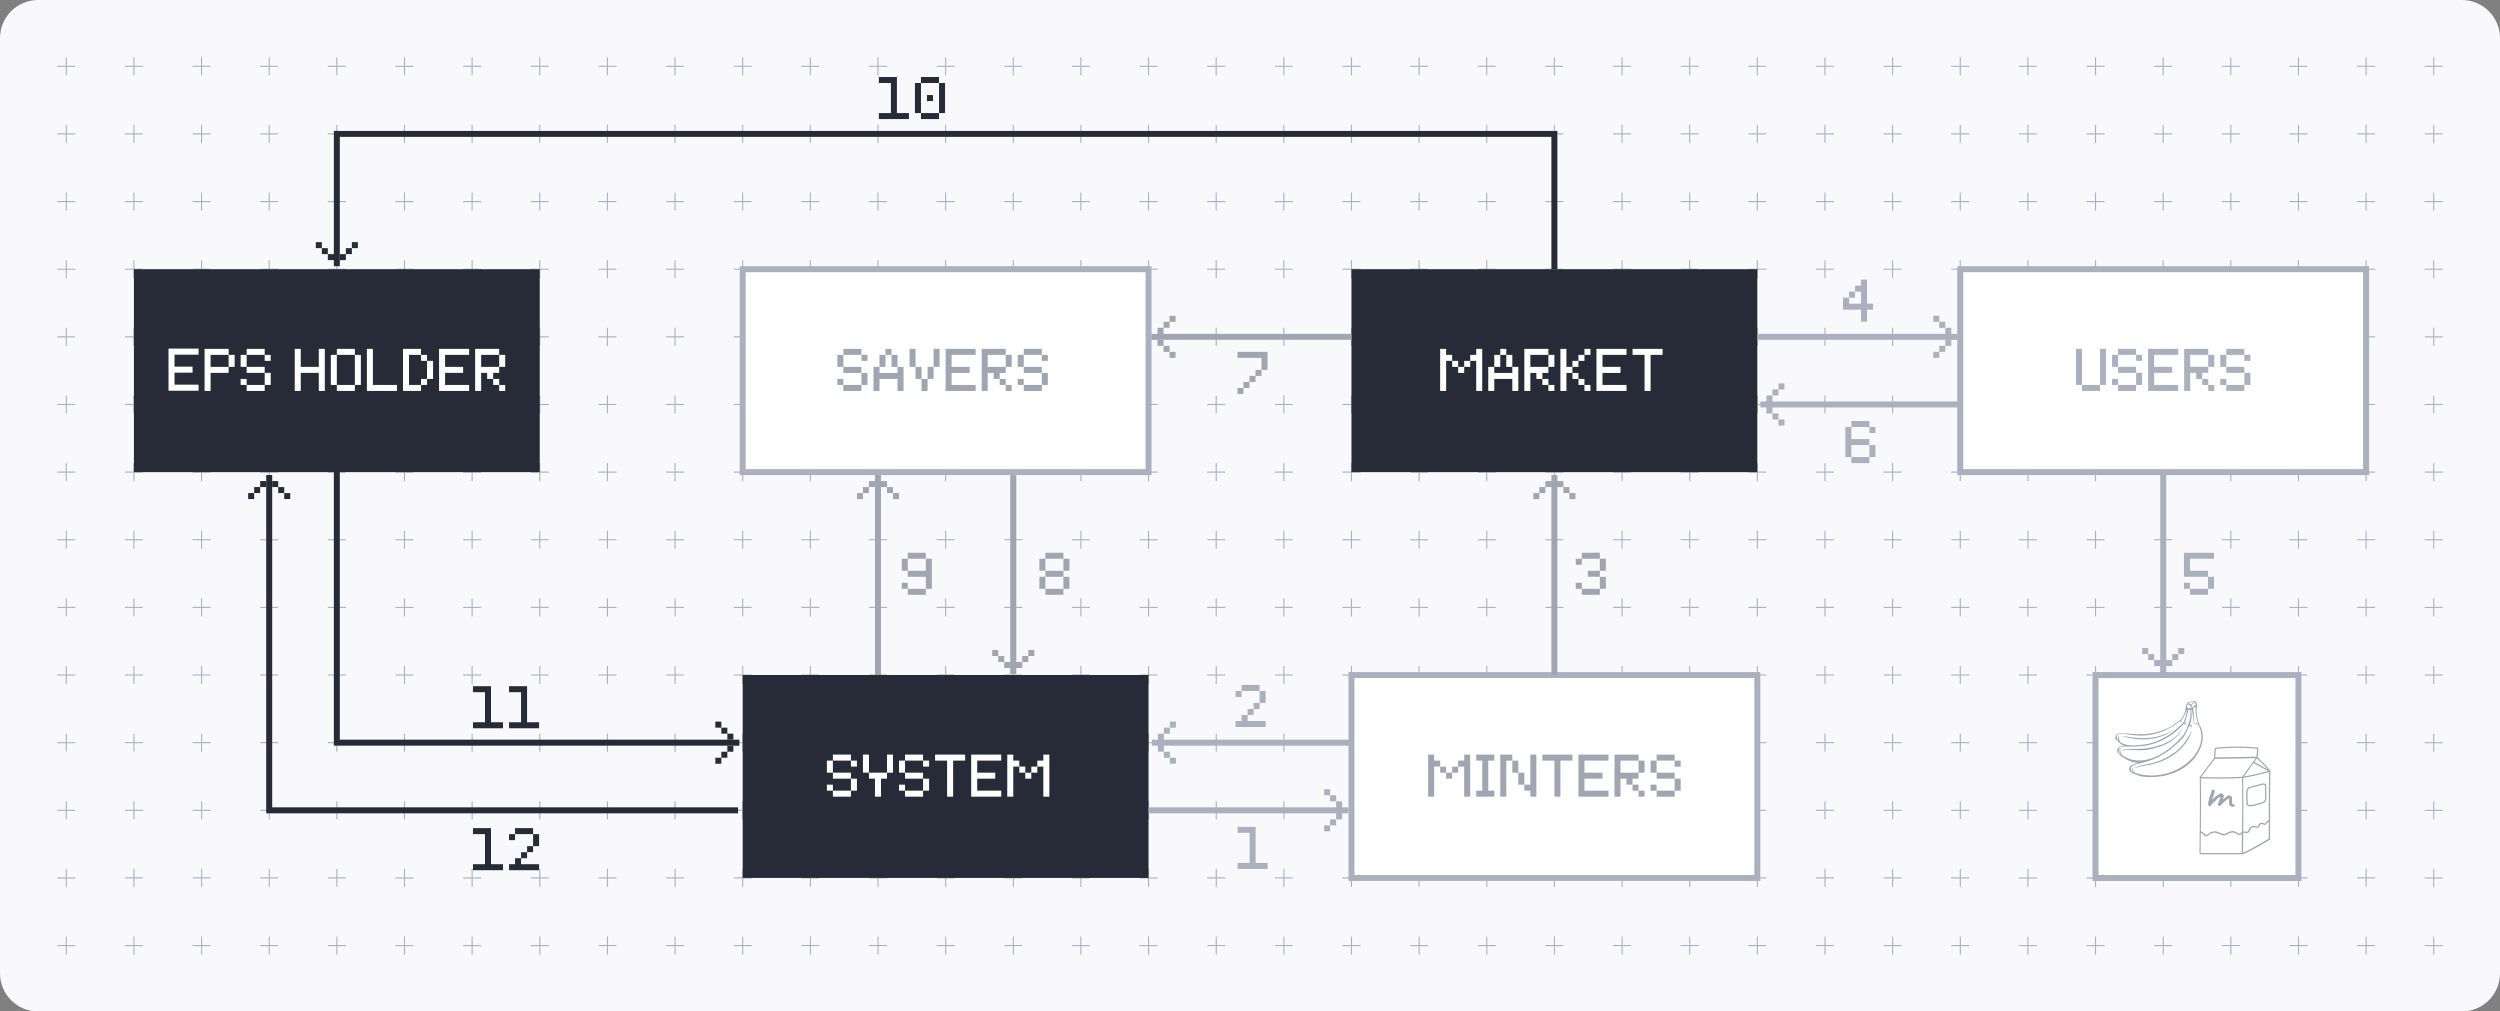 <svg xmlns="http://www.w3.org/2000/svg" width="786" height="318" fill="none"><rect width="100%" height="100%" fill="#808080" stroke="none"/><path fill="#F9F9FB" d="M0 12C0 5.373 5.373 0 12 0h762c6.627 0 12 5.373 12 12v294c0 6.627-5.373 12-12 12H12c-6.627 0-12-5.373-12-12V12Z"/><g clip-path="url(#a)"><path stroke="#ABB0BF" stroke-miterlimit="10" stroke-width=".35" d="M464.6 20.84h5.67m-2.84 2.83V18m-2.83 24.1h5.67m-2.84 2.84v-5.67m-2.83 24.1h5.67m-2.84 2.83v-5.67m-2.83 24.11h5.67m-2.84 2.83V81.8m-2.83 24.1h5.67m-2.84 2.84v-5.67m-2.83 24.1h5.67m-2.84 2.83v-5.67m-2.83 24.1h5.67m-2.84 2.84v-5.67m-2.83 24.1h5.67m-2.84 2.84v-5.67m-2.83 24.1h5.67m-2.84 2.83v-5.67m-2.83 24.1h5.67m-2.84 2.84v-5.67m-2.83 24.1h5.67m-2.84 2.84v-5.67m-2.83 24.1h5.67m-2.84 2.83v-5.67m-2.83 24.1h5.67m-2.84 2.84v-5.67m-2.83 24.1h5.67m-2.84 2.84v-5.67M422.06 20.84h5.68m-2.84 2.83V18m-2.84 24.1h5.68m-2.84 2.84v-5.67m18.43-18.43H449m-2.83 2.83V18m-2.84 24.1H449m-2.83 2.84v-5.67m-24.11 24.1h5.68m-2.84 2.83v-5.67m-2.84 24.11h5.68m-2.84 2.83V81.8m18.43-18.43H449m-2.83 2.83v-5.67m-2.84 24.11H449m-2.83 2.83V81.8m-24.11 24.1h5.68m-2.84 2.84v-5.67m-2.84 24.1h5.68M424.9 130v-5.67m18.43-18.43H449m-2.83 2.84v-5.67m-2.84 24.1H449m-2.83 2.83v-5.67m-24.11 24.1h5.68m-2.84 2.84v-5.67m-2.84 24.1h5.68m-2.84 2.84v-5.67m18.43-18.44H449m-2.83 2.84v-5.67m-2.84 24.1H449m-2.83 2.84v-5.67m-24.11 24.1h5.68m-2.84 2.83v-5.67m-2.84 24.1h5.68m-2.84 2.84v-5.67m18.43-18.43H449m-2.83 2.83v-5.67m-2.84 24.1H449m-2.83 2.84v-5.67m-24.11 24.1h5.68m-2.84 2.84v-5.67m-2.84 24.1h5.68m-2.84 2.83v-5.67m18.43-18.43H449m-2.83 2.84v-5.67m-2.84 24.1H449m-2.83 2.83v-5.67m-24.11 24.1h5.68m-2.84 2.84v-5.67m-2.84 24.1h5.68m-2.84 2.84v-5.67m18.43-18.44H449m-2.83 2.84v-5.67m-2.84 24.1H449m-2.83 2.84v-5.67M379.53 20.84h5.67m-2.83 2.83V18m-2.84 24.1h5.67m-2.83 2.84v-5.67m18.43-18.43h5.67m-2.84 2.83V18m-2.83 24.1h5.67m-2.84 2.84v-5.67m-24.1 24.1h5.67m-2.83 2.83v-5.67m-2.84 24.11h5.67m-2.83 2.83V81.8m18.43-18.43h5.67m-2.84 2.83v-5.67m-2.83 24.11h5.67m-2.84 2.83V81.8m-24.1 24.1h5.67m-2.83 2.84v-5.67m-2.84 24.1h5.67m-2.83 2.83v-5.67m18.43-18.43h5.67m-2.84 2.84v-5.67m-2.83 24.1h5.67m-2.84 2.83v-5.67m-24.1 24.1h5.67m-2.83 2.84v-5.67m-2.84 24.1h5.67m-2.83 2.84v-5.67m18.43-18.44h5.67m-2.84 2.84v-5.67m-2.83 24.1h5.67m-2.84 2.84v-5.67m-24.1 24.1h5.67m-2.83 2.83v-5.67m-2.84 24.1h5.67m-2.83 2.84v-5.67m18.43-18.43h5.67m-2.84 2.83v-5.67m-2.83 24.1h5.67m-2.84 2.84v-5.67m-24.1 24.1h5.67m-2.83 2.84v-5.67m-2.84 24.1h5.67m-2.83 2.83v-5.67m18.43-18.43h5.67m-2.84 2.84v-5.67m-2.83 24.1h5.67m-2.84 2.83v-5.67m-24.1 24.1h5.67m-2.83 2.84v-5.67m-2.84 24.1h5.67m-2.83 2.84v-5.67m18.43-18.44h5.67m-2.84 2.84v-5.67m-2.83 24.1h5.67m-2.84 2.84v-5.67M337 20.84h5.67m-2.84 2.83V18M337 42.1h5.67m-2.84 2.84v-5.67m18.43-18.43h5.68m-2.84 2.83V18m-2.84 24.1h5.68m-2.84 2.84v-5.67M337 63.37h5.67m-2.84 2.83v-5.67M337 84.64h5.67m-2.84 2.83V81.8m18.43-18.43h5.68m-2.84 2.83v-5.67m-2.84 24.11h5.68m-2.84 2.83V81.8M337 105.9h5.67m-2.84 2.84v-5.67m-2.83 24.1h5.67m-2.84 2.83v-5.67m18.43-18.43h5.68m-2.84 2.84v-5.67m-2.84 24.1h5.68M361.1 130v-5.67m-24.1 24.1h5.67m-2.84 2.84v-5.67M337 169.7h5.67m-2.84 2.84v-5.67m18.43-18.44h5.68m-2.84 2.84v-5.67m-2.84 24.1h5.68m-2.84 2.84v-5.67m-24.1 24.1h5.67m-2.84 2.83v-5.67m-2.83 24.1h5.67m-2.84 2.84v-5.67m18.43-18.43h5.68m-2.84 2.83v-5.67m-2.84 24.1h5.68m-2.84 2.84v-5.67M337 233.5h5.67m-2.84 2.84v-5.67m-2.83 24.1h5.67m-2.84 2.83v-5.67m18.43-18.43h5.68m-2.84 2.84v-5.67m-2.84 24.1h5.68m-2.84 2.83v-5.67m-24.1 24.1h5.67m-2.84 2.84v-5.67M337 297.3h5.67m-2.84 2.84v-5.67m18.43-18.44h5.68m-2.84 2.84v-5.67m-2.84 24.1h5.68m-2.84 2.84v-5.67M294.47 20.84h5.67m-2.84 2.83V18m-2.83 24.1h5.67m-2.84 2.84v-5.67m18.43-18.43h5.67m-2.83 2.83V18m-2.84 24.1h5.67m-2.83 2.84v-5.67m-24.1 24.1h5.67m-2.84 2.83v-5.67m-2.83 24.11h5.67m-2.84 2.83V81.8m18.43-18.43h5.67m-2.83 2.83v-5.67m-2.84 24.11h5.67m-2.83 2.83V81.8m-24.1 24.1h5.67m-2.84 2.84v-5.67m-2.83 24.1h5.67M297.3 130v-5.67m18.43-18.43h5.67m-2.83 2.84v-5.67m-2.84 24.1h5.67m-2.83 2.83v-5.67m-24.1 24.1h5.67m-2.84 2.84v-5.67m-2.83 24.1h5.67m-2.84 2.84v-5.67m18.43-18.44h5.67m-2.83 2.84v-5.67m-2.84 24.1h5.67m-2.83 2.84v-5.67m-24.1 24.1h5.67m-2.84 2.83v-5.67m-2.83 24.1h5.67m-2.84 2.84v-5.67m18.43-18.43h5.67m-2.83 2.83v-5.67m-2.84 24.1h5.67m-2.83 2.84v-5.67m-24.1 24.1h5.67m-2.84 2.84v-5.67m-2.83 24.1h5.67m-2.84 2.83v-5.67m18.43-18.43h5.67m-2.83 2.84v-5.67m-2.84 24.1h5.67m-2.83 2.83v-5.67m-24.1 24.1h5.67m-2.84 2.84v-5.67m-2.83 24.1h5.67m-2.84 2.84v-5.67m18.43-18.44h5.67m-2.83 2.84v-5.67m-2.84 24.1h5.67m-2.83 2.84v-5.67M251.93 20.84h5.67m-2.83 2.83V18m-2.84 24.1h5.67m-2.83 2.84v-5.67m18.43-18.43h5.67m-2.84 2.83V18m-2.83 24.1h5.67m-2.84 2.84v-5.67m-24.1 24.1h5.67m-2.83 2.83v-5.67m-2.84 24.11h5.67m-2.83 2.83V81.8m18.43-18.43h5.67m-2.84 2.83v-5.67m-2.83 24.11h5.67m-2.84 2.83V81.8m-24.1 24.1h5.67m-2.83 2.84v-5.67m-2.84 24.1h5.67m-2.83 2.83v-5.67m18.43-18.43h5.67m-2.84 2.84v-5.67m-2.83 24.1h5.67m-2.84 2.83v-5.67m-24.1 24.1h5.67m-2.83 2.84v-5.67m-2.84 24.1h5.67m-2.83 2.84v-5.67m18.43-18.44h5.67m-2.84 2.84v-5.67m-2.83 24.1h5.67m-2.84 2.84v-5.67m-24.1 24.1h5.67m-2.83 2.83v-5.67m-2.84 24.1h5.67m-2.83 2.84v-5.67m18.43-18.43h5.67m-2.84 2.83v-5.67m-2.83 24.1h5.67m-2.84 2.84v-5.67m-24.1 24.1h5.67m-2.83 2.84v-5.67m-2.84 24.1h5.67m-2.83 2.83v-5.67m18.43-18.43h5.67m-2.84 2.84v-5.67m-2.83 24.1h5.67m-2.84 2.83v-5.67m-24.1 24.1h5.67m-2.83 2.84v-5.67m-2.84 24.1h5.67m-2.83 2.84v-5.67m18.43-18.44h5.67m-2.84 2.84v-5.67m-2.83 24.1h5.67m-2.84 2.84v-5.67M209.4 20.84h5.67m-2.84 2.83V18m-2.83 24.1h5.67m-2.84 2.84v-5.67m18.44-18.43h5.67m-2.84 2.83V18m-2.83 24.1h5.67m-2.84 2.84v-5.67m-24.1 24.1h5.67m-2.84 2.83v-5.67m-2.83 24.11h5.67m-2.84 2.83V81.8m18.44-18.43h5.67m-2.84 2.83v-5.67m-2.83 24.11h5.67m-2.84 2.83V81.8m-24.1 24.1h5.67m-2.84 2.84v-5.67m-2.83 24.1h5.67m-2.84 2.83v-5.67m18.44-18.43h5.67m-2.84 2.84v-5.67m-2.83 24.1h5.67M233.5 130v-5.67m-24.1 24.1h5.67m-2.84 2.84v-5.67m-2.83 24.1h5.67m-2.84 2.84v-5.67m18.44-18.44h5.67m-2.84 2.84v-5.67m-2.83 24.1h5.67m-2.84 2.84v-5.67m-24.1 24.1h5.67m-2.84 2.83v-5.67m-2.83 24.1h5.67m-2.84 2.84v-5.67m18.44-18.43h5.67m-2.84 2.83v-5.67m-2.83 24.1h5.67m-2.84 2.84v-5.67m-24.1 24.1h5.67m-2.84 2.84v-5.67m-2.83 24.1h5.67m-2.84 2.83v-5.67m18.44-18.43h5.67m-2.84 2.84v-5.67m-2.83 24.1h5.67m-2.84 2.83v-5.67m-24.1 24.1h5.67m-2.84 2.84v-5.67m-2.83 24.1h5.67m-2.84 2.84v-5.67m18.44-18.44h5.67m-2.84 2.84v-5.67m-2.83 24.1h5.67m-2.84 2.84v-5.67M166.87 20.84h5.67m-2.84 2.83V18m-2.83 24.1h5.67m-2.84 2.84v-5.67m18.43-18.43h5.67m-2.83 2.83V18m-2.84 24.1h5.67m-2.83 2.84v-5.67m-24.1 24.1h5.67m-2.84 2.83v-5.67m-2.83 24.11h5.67m-2.84 2.83V81.8m18.43-18.43h5.67m-2.83 2.83v-5.67m-2.84 24.11h5.67m-2.83 2.83V81.8m-24.1 24.1h5.67m-2.84 2.84v-5.67m-2.83 24.1h5.67M169.7 130v-5.67m18.43-18.43h5.67m-2.83 2.84v-5.67m-2.84 24.1h5.67m-2.83 2.83v-5.67m-24.1 24.1h5.67m-2.84 2.84v-5.67m-2.83 24.1h5.67m-2.84 2.84v-5.67m18.43-18.44h5.67m-2.83 2.84v-5.67m-2.84 24.1h5.67m-2.83 2.84v-5.67m-24.1 24.1h5.67m-2.84 2.83v-5.67m-2.83 24.1h5.67m-2.84 2.84v-5.67m18.43-18.43h5.67m-2.83 2.83v-5.67m-2.84 24.1h5.67m-2.83 2.84v-5.67m-24.1 24.1h5.67m-2.84 2.84v-5.67m-2.83 24.1h5.67m-2.84 2.83v-5.67m18.43-18.43h5.67m-2.83 2.84v-5.67m-2.84 24.1h5.67m-2.83 2.83v-5.67m-24.1 24.1h5.67m-2.84 2.84v-5.67m-2.83 24.1h5.67m-2.84 2.84v-5.67m18.43-18.44h5.67m-2.83 2.84v-5.67m-2.84 24.1h5.67m-2.83 2.84v-5.67M124.33 20.84H130m-2.83 2.83V18m-2.84 24.1H130m-2.83 2.84v-5.67m18.43-18.43h5.67m-2.84 2.83V18m-2.83 24.1h5.67m-2.84 2.84v-5.67m-24.1 24.1H130m-2.83 2.83v-5.67m-2.84 24.11H130m-2.83 2.83V81.8m18.43-18.43h5.67m-2.84 2.83v-5.67m-2.83 24.11h5.67m-2.84 2.83V81.8m-24.1 24.1H130m-2.83 2.84v-5.67m-2.84 24.1H130m-2.83 2.83v-5.67m18.43-18.43h5.67m-2.84 2.84v-5.67m-2.83 24.1h5.67m-2.84 2.83v-5.67m-24.1 24.1H130m-2.83 2.84v-5.67m-2.84 24.1H130m-2.83 2.84v-5.67m18.43-18.44h5.67m-2.84 2.84v-5.67m-2.83 24.1h5.67m-2.84 2.84v-5.67m-24.1 24.1H130m-2.83 2.83v-5.67m-2.84 24.1H130m-2.83 2.84v-5.67m18.43-18.43h5.67m-2.84 2.83v-5.67m-2.83 24.1h5.67m-2.84 2.84v-5.67m-24.1 24.1H130m-2.83 2.84v-5.67m-2.84 24.1H130m-2.83 2.83v-5.67m18.43-18.43h5.67m-2.84 2.84v-5.67m-2.83 24.1h5.67m-2.84 2.83v-5.67m-24.1 24.1H130m-2.83 2.84v-5.67m-2.84 24.1H130m-2.83 2.84v-5.67m18.43-18.44h5.67m-2.84 2.84v-5.67m-2.83 24.1h5.67m-2.84 2.84v-5.67M81.8 20.84h5.67m-2.83 2.83V18M81.8 42.1h5.67m-2.83 2.84v-5.67m18.43-18.43h5.67m-2.84 2.83V18m-2.83 24.1h5.67m-2.84 2.84v-5.67m-24.1 24.1h5.67m-2.83 2.83v-5.67M81.8 84.64h5.67m-2.83 2.83V81.8m18.43-18.43h5.67m-2.84 2.83v-5.67m-2.83 24.11h5.67m-2.84 2.83V81.8m-24.1 24.1h5.67m-2.83 2.84v-5.67m-2.84 24.1h5.67M84.64 130v-5.67m18.43-18.43h5.67m-2.84 2.84v-5.67m-2.83 24.1h5.67M105.9 130v-5.67m-24.1 24.1h5.67m-2.83 2.84v-5.67m-2.84 24.1h5.67m-2.83 2.84v-5.67m18.43-18.44h5.67m-2.84 2.84v-5.67m-2.83 24.1h5.67m-2.84 2.84v-5.67m-24.1 24.1h5.67m-2.83 2.83v-5.67m-2.84 24.1h5.67m-2.83 2.84v-5.67m18.43-18.43h5.67m-2.84 2.83v-5.67m-2.83 24.1h5.67m-2.84 2.84v-5.67m-24.1 24.1h5.67m-2.83 2.84v-5.67m-2.84 24.1h5.67m-2.83 2.83v-5.67m18.43-18.43h5.67m-2.84 2.84v-5.67m-2.83 24.1h5.67m-2.84 2.83v-5.67m-24.1 24.1h5.67m-2.83 2.84v-5.67m-2.84 24.1h5.67m-2.83 2.84v-5.67m18.43-18.44h5.67m-2.84 2.84v-5.67m-2.83 24.1h5.67m-2.84 2.84v-5.67M39.27 20.84h5.67m-2.84 2.83V18m-2.83 24.1h5.67m-2.84 2.84v-5.67m18.43-18.43h5.67m-2.83 2.83V18m-2.84 24.1h5.67m-2.83 2.84v-5.67m-24.1 24.1h5.67M42.1 66.2v-5.67m-2.83 24.11h5.67m-2.84 2.83V81.8m18.43-18.43h5.67m-2.83 2.83v-5.67m-2.84 24.11h5.67m-2.83 2.83V81.8m-24.1 24.1h5.67m-2.84 2.84v-5.67m-2.83 24.1h5.67M42.1 130v-5.67m18.43-18.43h5.67m-2.83 2.84v-5.67m-2.84 24.1h5.67M63.37 130v-5.67m-24.1 24.1h5.67m-2.84 2.84v-5.67m-2.83 24.1h5.67m-2.84 2.84v-5.67m18.43-18.44h5.67m-2.83 2.84v-5.67m-2.84 24.1h5.67m-2.83 2.84v-5.67m-24.1 24.1h5.67m-2.84 2.83v-5.67m-2.83 24.1h5.67m-2.84 2.84v-5.67m18.43-18.43h5.67m-2.83 2.83v-5.67m-2.84 24.1h5.67m-2.83 2.84v-5.67m-24.1 24.1h5.67m-2.84 2.84v-5.67m-2.83 24.1h5.67m-2.84 2.83v-5.67m18.43-18.43h5.67m-2.83 2.84v-5.67m-2.84 24.1h5.67m-2.83 2.83v-5.67m-24.1 24.1h5.67m-2.84 2.84v-5.67m-2.83 24.1h5.67m-2.84 2.84v-5.67m18.43-18.44h5.67m-2.83 2.84v-5.67m-2.84 24.1h5.67m-2.83 2.84v-5.67M18 20.84h5.67m-2.83 2.83V18M18 42.1h5.67m-2.83 2.84v-5.67M18 63.37h5.67m-2.83 2.83v-5.67M18 84.64h5.67m-2.83 2.83V81.8M18 105.9h5.67m-2.83 2.84v-5.67M18 127.17h5.67M20.84 130v-5.67M18 148.43h5.67m-2.83 2.84v-5.67M18 169.7h5.67m-2.83 2.84v-5.67M18 190.97h5.67m-2.83 2.83v-5.67M18 212.23h5.67m-2.83 2.84v-5.67M18 233.5h5.67m-2.83 2.84v-5.67M18 254.77h5.67m-2.83 2.83v-5.67M18 276.03h5.67m-2.83 2.84v-5.67M18 297.3h5.67m-2.83 2.84v-5.67M762.33 20.84H768m-2.84 2.83V18m-2.83 24.1H768m-2.84 2.84v-5.67m-2.83 24.1H768m-2.84 2.83v-5.67m-2.83 24.11H768m-2.84 2.83V81.8m-2.83 24.1H768m-2.84 2.84v-5.67m-2.83 24.1H768m-2.84 2.83v-5.67m-2.83 24.1H768m-2.84 2.84v-5.67m-2.83 24.1H768m-2.84 2.84v-5.67m-2.83 24.1H768m-2.84 2.83v-5.67m-2.83 24.1H768m-2.84 2.84v-5.67m-2.83 24.1H768m-2.84 2.84v-5.67m-2.83 24.1H768m-2.84 2.83v-5.67m-2.83 24.1H768m-2.84 2.84v-5.67m-2.83 24.1H768m-2.84 2.84v-5.67M719.8 20.84h5.67m-2.84 2.83V18m-2.83 24.1h5.67m-2.84 2.84v-5.67m18.43-18.43h5.67m-2.83 2.83V18m-2.84 24.1h5.67m-2.83 2.84v-5.67m-24.1 24.1h5.67m-2.84 2.83v-5.67m-2.83 24.11h5.67m-2.84 2.83V81.8m18.43-18.43h5.67m-2.83 2.83v-5.67m-2.84 24.11h5.67m-2.83 2.83V81.8m-24.1 24.1h5.67m-2.84 2.84v-5.67m-2.83 24.1h5.67m-2.84 2.83v-5.67m18.43-18.43h5.67m-2.83 2.84v-5.67m-2.84 24.1h5.67M743.9 130v-5.67m-24.1 24.1h5.67m-2.84 2.84v-5.67m-2.83 24.1h5.67m-2.84 2.84v-5.67m18.43-18.44h5.67m-2.83 2.84v-5.67m-2.84 24.1h5.67m-2.83 2.84v-5.67m-24.1 24.1h5.67m-2.84 2.83v-5.67m-2.83 24.1h5.67m-2.84 2.84v-5.67m18.43-18.43h5.67m-2.83 2.83v-5.67m-2.84 24.1h5.67m-2.83 2.84v-5.67m-24.1 24.1h5.67m-2.84 2.84v-5.67m-2.83 24.1h5.67m-2.84 2.83v-5.67m18.43-18.43h5.67m-2.83 2.84v-5.67m-2.84 24.1h5.67m-2.83 2.83v-5.67m-24.1 24.1h5.67m-2.84 2.84v-5.67m-2.83 24.1h5.67m-2.84 2.84v-5.67m18.43-18.44h5.67m-2.83 2.84v-5.67m-2.84 24.1h5.67m-2.83 2.84v-5.67M677.26 20.84h5.67m-2.83 2.83V18m-2.84 24.1h5.67m-2.83 2.84v-5.67m18.43-18.43h5.67m-2.84 2.83V18m-2.83 24.1h5.67m-2.84 2.84v-5.67m-24.1 24.1h5.67m-2.83 2.83v-5.67m-2.84 24.11h5.67m-2.83 2.83V81.8m18.43-18.43h5.67m-2.84 2.83v-5.67m-2.83 24.11h5.67m-2.84 2.83V81.8m-24.1 24.1h5.67m-2.83 2.84v-5.67m-2.84 24.1h5.67M680.1 130v-5.67m18.43-18.43h5.67m-2.84 2.84v-5.67m-2.83 24.1h5.67m-2.84 2.83v-5.67m-24.1 24.1h5.67m-2.83 2.84v-5.67m-2.84 24.1h5.67m-2.83 2.84v-5.67m18.43-18.44h5.67m-2.84 2.84v-5.67m-2.83 24.1h5.67m-2.84 2.84v-5.67m-24.1 24.1h5.67m-2.83 2.83v-5.67m-2.84 24.1h5.67m-2.83 2.84v-5.67m18.43-18.43h5.67m-2.84 2.83v-5.67m-2.83 24.1h5.67m-2.84 2.84v-5.67m-24.1 24.1h5.67m-2.83 2.84v-5.67m-2.84 24.1h5.67m-2.83 2.83v-5.67m18.43-18.43h5.67m-2.84 2.84v-5.67m-2.83 24.1h5.67m-2.84 2.83v-5.67m-24.1 24.1h5.67m-2.83 2.84v-5.67m-2.84 24.1h5.67m-2.83 2.84v-5.67m18.43-18.44h5.67m-2.84 2.84v-5.67m-2.83 24.1h5.67m-2.84 2.84v-5.67M634.73 20.84h5.671m-2.831 2.83V18m-2.84 24.1h5.671m-2.831 2.84v-5.67M656 20.84h5.67m-2.84 2.83V18M656 42.1h5.67m-2.84 2.84v-5.67m-24.1 24.1h5.671m-2.831 2.83v-5.67m-2.84 24.11h5.671m-2.831 2.83V81.8M656 63.37h5.67m-2.84 2.83v-5.67M656 84.64h5.67m-2.84 2.83V81.8m-24.1 24.1h5.671m-2.831 2.84v-5.67m-2.84 24.1h5.671M637.57 130v-5.67M656 105.9h5.67m-2.84 2.84v-5.67m-2.83 24.1h5.67m-2.84 2.83v-5.67m-24.1 24.1h5.671m-2.831 2.84v-5.67m-2.84 24.1h5.671m-2.831 2.84v-5.67M656 148.43h5.67m-2.84 2.84v-5.67M656 169.7h5.67m-2.84 2.84v-5.67m-24.1 24.1h5.671m-2.831 2.83v-5.67m-2.84 24.1h5.671m-2.831 2.84v-5.67M656 190.97h5.67m-2.84 2.83v-5.67m-2.83 24.1h5.67m-2.84 2.84v-5.67m-24.1 24.1h5.671m-2.831 2.84v-5.67m-2.84 24.1h5.671m-2.831 2.83v-5.67M656 233.5h5.67m-2.84 2.84v-5.67m-2.83 24.1h5.67m-2.84 2.83v-5.67m-24.1 24.1h5.671m-2.831 2.84v-5.67m-2.84 24.1h5.671m-2.831 2.84v-5.67M656 276.03h5.67m-2.84 2.84v-5.67M656 297.3h5.67m-2.84 2.84v-5.67M592.2 20.84h5.67m-2.84 2.83V18m-2.83 24.1h5.67m-2.84 2.84v-5.67m18.43-18.43h5.67m-2.83 2.83V18m-2.84 24.1h5.67m-2.83 2.84v-5.67m-24.1 24.1h5.67m-2.84 2.83v-5.67m-2.83 24.11h5.67m-2.84 2.83V81.8m18.43-18.43h5.67m-2.83 2.83v-5.67m-2.84 24.11h5.67m-2.83 2.83V81.8m-24.1 24.1h5.67m-2.84 2.84v-5.67m-2.83 24.1h5.67m-2.84 2.83v-5.67m18.43-18.43h5.67m-2.83 2.84v-5.67m-2.84 24.1h5.67M616.3 130v-5.67m-24.1 24.1h5.67m-2.84 2.84v-5.67m-2.83 24.1h5.67m-2.84 2.84v-5.67m18.43-18.44h5.67m-2.83 2.84v-5.67m-2.84 24.1h5.67m-2.83 2.84v-5.67m-24.1 24.1h5.67m-2.84 2.83v-5.67m-2.83 24.1h5.67m-2.84 2.84v-5.67m18.43-18.43h5.67m-2.83 2.83v-5.67m-2.84 24.1h5.67m-2.83 2.84v-5.67m-24.1 24.1h5.67m-2.84 2.84v-5.67m-2.83 24.1h5.67m-2.84 2.83v-5.67m18.43-18.43h5.67m-2.83 2.84v-5.67m-2.84 24.1h5.67m-2.83 2.83v-5.67m-24.1 24.1h5.67m-2.84 2.84v-5.67m-2.83 24.1h5.67m-2.84 2.84v-5.67m18.43-18.44h5.67m-2.83 2.84v-5.67m-2.84 24.1h5.67m-2.83 2.84v-5.67M549.66 20.84h5.67m-2.83 2.83V18m-2.84 24.1h5.67m-2.83 2.84v-5.67m18.43-18.43h5.67m-2.83 2.83V18m-2.84 24.1h5.67m-2.83 2.84v-5.67m-24.11 24.1h5.67m-2.83 2.83v-5.67m-2.84 24.11h5.67m-2.83 2.83V81.8m18.43-18.43h5.67m-2.83 2.83v-5.67m-2.84 24.11h5.67m-2.83 2.83V81.8m-24.11 24.1h5.67m-2.83 2.84v-5.67m-2.84 24.1h5.67M552.5 130v-5.67m18.43-18.43h5.67m-2.83 2.84v-5.67m-2.84 24.1h5.67m-2.83 2.83v-5.67m-24.11 24.1h5.67m-2.83 2.84v-5.67m-2.84 24.1h5.67m-2.83 2.84v-5.67m18.43-18.44h5.67m-2.83 2.84v-5.67m-2.84 24.1h5.67m-2.83 2.84v-5.67m-24.11 24.1h5.67m-2.83 2.83v-5.67m-2.84 24.1h5.67m-2.83 2.84v-5.67m18.43-18.43h5.67m-2.83 2.83v-5.67m-2.84 24.1h5.67m-2.83 2.84v-5.67m-24.11 24.1h5.67m-2.83 2.84v-5.67m-2.84 24.1h5.67m-2.83 2.83v-5.67m18.43-18.43h5.67m-2.83 2.84v-5.67m-2.84 24.1h5.67m-2.83 2.83v-5.67m-24.11 24.1h5.67m-2.83 2.84v-5.67m-2.84 24.1h5.67m-2.83 2.84v-5.67m18.43-18.44h5.67m-2.83 2.84v-5.67m-2.84 24.1h5.67m-2.83 2.84v-5.67M507.13 20.84h5.67m-2.83 2.83V18m-2.84 24.1h5.67m-2.83 2.84v-5.67m18.43-18.43h5.67m-2.84 2.83V18m-2.83 24.1h5.67m-2.84 2.84v-5.67m-24.1 24.1h5.67m-2.83 2.83v-5.67m-2.84 24.11h5.67m-2.83 2.83V81.8m18.43-18.43h5.67m-2.84 2.83v-5.67m-2.83 24.11h5.67m-2.84 2.83V81.8m-24.1 24.1h5.67m-2.83 2.84v-5.67m-2.84 24.1h5.67m-2.83 2.83v-5.67m18.43-18.43h5.67m-2.84 2.84v-5.67m-2.83 24.1h5.67m-2.84 2.83v-5.67m-24.1 24.1h5.67m-2.83 2.84v-5.67m-2.84 24.1h5.67m-2.83 2.84v-5.67m18.43-18.44h5.67m-2.84 2.84v-5.67m-2.83 24.1h5.67m-2.84 2.84v-5.67m-24.1 24.1h5.67m-2.83 2.83v-5.67m-2.84 24.1h5.67m-2.83 2.84v-5.67m18.43-18.43h5.67m-2.84 2.83v-5.67m-2.83 24.1h5.67m-2.84 2.84v-5.67m-24.1 24.1h5.67m-2.83 2.84v-5.67m-2.84 24.1h5.67m-2.83 2.83v-5.67m18.43-18.43h5.67m-2.84 2.84v-5.67m-2.83 24.1h5.67m-2.84 2.83v-5.67m-24.1 24.1h5.67m-2.83 2.84v-5.67m-2.84 24.1h5.67m-2.83 2.84v-5.67m18.43-18.44h5.67m-2.84 2.84v-5.67m-2.83 24.1h5.67m-2.84 2.84v-5.67M485.86 20.84h5.67m-2.83 2.83V18m-2.84 24.1h5.67m-2.83 2.84v-5.67m-2.84 24.1h5.67m-2.83 2.83v-5.67m-2.84 24.11h5.67m-2.83 2.83V81.8m-2.84 24.1h5.67m-2.83 2.84v-5.67m-2.84 24.1h5.67M488.7 130v-5.67m-2.84 24.1h5.67m-2.83 2.84v-5.67m-2.84 24.1h5.67m-2.83 2.84v-5.67m-2.84 24.1h5.67m-2.83 2.83v-5.67m-2.84 24.1h5.67m-2.83 2.84v-5.67m-2.84 24.1h5.67m-2.83 2.84v-5.67m-2.84 24.1h5.67m-2.83 2.83v-5.67m-2.84 24.1h5.67m-2.83 2.84v-5.67m-2.84 24.1h5.67m-2.83 2.84v-5.67"/><path fill="#272B38" d="M297.3 212.23h-63.8v63.8h127.6v-63.8h-63.8Z"/><path fill="#fff" d="M261.86 242.92h-1.89v-3.78h1.89v3.78Zm0 5.67h-1.89v-1.89h1.89v1.89Zm5.67-9.45h-5.67v-1.89h5.67v1.89Zm0 5.67h-5.67v-1.89h5.67v1.89Zm0 5.67h-5.67v-1.89h5.67v1.89Zm1.89-9.45h-1.89v-1.89h1.89v1.89Zm0 7.56h-1.89v-3.78h1.89v3.78Zm3.78-5.67h-1.89v-5.67h1.89v5.67Zm3.78 1.89v5.67h-1.89v-5.67h-1.89v-1.89h5.67v1.89h-1.89Zm3.78-1.89h-1.89v-5.67h1.89v5.67Zm3.78 0h-1.89v-3.78h1.89v3.78Zm0 5.67h-1.89v-1.89h1.89v1.89Zm5.67-9.45h-5.67v-1.89h5.67v1.89Zm0 5.67h-5.67v-1.89h5.67v1.89Zm0 5.67h-5.67v-1.89h5.67v1.89Zm1.89-9.45h-1.89v-1.89h1.89v1.89Zm0 7.56h-1.89v-3.78h1.89v3.78Zm5.67-9.45h-3.78v-1.89h9.45v1.89h-3.78v11.34h-1.89v-11.34Zm9.46 9.45h7.56v1.89h-9.45v-13.23h9.45v1.89h-7.56v3.78h5.67v1.89h-5.67v3.78Zm11.34-7.56v9.45h-1.89v-13.23h1.89v1.89h1.89v1.89h-1.89Zm3.78 1.89h-1.89v-1.89h1.89v1.89Zm1.89 1.89h-1.89v-1.89h1.89v1.89Zm1.89-1.89h-1.89v-1.89h1.89v1.89Zm1.89-1.89h-1.89v-1.89h1.89v-1.89h1.89v13.23h-1.89v-9.45Z"/><path fill="#fff" stroke="#ABB0BF" stroke-miterlimit="10" stroke-width="1.88" d="M488.7 212.23h-63.8v63.8h127.6v-63.8h-63.8Z"/><path fill="#A1A5B2" d="M450.89 241.03v9.45H449v-13.23h1.89v1.89h1.89v1.89h-1.89Zm3.78 1.89h-1.89v-1.89h1.89v1.89Zm1.89 1.89h-1.89v-1.89h1.89v1.89Zm1.89-1.89h-1.89v-1.89h1.89v1.89Zm1.89-1.89h-1.89v-1.89h1.89v-1.89h1.89v13.23h-1.89v-9.45Zm9.46-3.78v1.89h-1.89v9.45h1.89v1.89h-5.67v-1.89h1.89v-9.45h-1.89v-1.89h5.67Zm3.78 1.89v11.34h-1.89v-13.23h3.78v1.89h-1.89Zm3.78 3.78h-1.89v-3.78h1.89v3.78Zm1.89 3.78h-1.89v-3.78h1.89v3.78Zm1.89 0v-9.45h1.89v13.23h-1.89v-1.89h-1.89v-1.89h1.89Zm7.56-7.56h-3.78v-1.89h9.45v1.89h-3.78v11.34h-1.89v-11.34Zm9.45 9.45h7.56v1.89h-9.45v-13.23h9.45v1.89h-7.56v3.78h5.67v1.89h-5.67v3.78Zm17.01-11.34v1.89h-5.67v3.78h5.67v1.89h-1.89v1.89h-1.89v-1.89h-1.89v5.67h-1.89v-13.23h7.56Zm0 11.34h-1.89v-1.89h1.89v1.89Zm1.89-5.67h-1.89v-3.78h1.89v3.78Zm0 7.56h-1.89v-1.89h1.89v1.89Zm3.78-7.56h-1.89v-3.78h1.89v3.78Zm0 5.67h-1.89v-1.89h1.89v1.89Zm5.68-9.45h-5.67v-1.89h5.67v1.89Zm0 5.67h-5.67v-1.89h5.67v1.89Zm0 5.67h-5.67v-1.89h5.67v1.89Zm1.89-9.45h-1.89v-1.89h1.89v1.89Zm0 7.56h-1.89v-3.78h1.89v3.78Z"/><path fill="#272B38" d="M281.99 35.55h3.78v1.89h-9.45v-1.89h3.78V26.1h-3.78v-1.89h5.67v11.34Zm7.56 0h-1.89V26.1h1.89v9.45Zm5.67-9.46h-5.67V24.2h5.67v1.89Zm0 11.35h-5.67v-1.89h5.67v1.89Zm-1.89-5.67h-1.89v-1.89h1.89v1.89Zm3.79 3.78h-1.89V26.1h1.89v9.45ZM488.7 84.64h-63.8v63.79h127.6V84.64h-63.8Z"/><path fill="#fff" stroke="#ABB0BF" stroke-miterlimit="10" stroke-width="1.88" d="M297.3 84.64h-63.8v63.79h127.6V84.64h-63.8Z"/><path fill="#fff" d="M454.67 113.46v9.45h-1.89v-13.23h1.89v1.89h1.89v1.89h-1.89Zm3.78 1.89h-1.89v-1.89h1.89v1.89Zm1.89 1.89h-1.89v-1.89h1.89v1.89Zm1.89-1.89h-1.89v-1.89h1.89v1.89Zm1.89-1.89h-1.89v-1.89h1.89v-1.89h1.89v13.23h-1.89v-9.45Zm5.68 5.67v3.78h-1.89v-7.56h1.89v1.89h5.67v-1.89h1.89v7.56h-1.89v-3.78h-5.67Zm1.89-3.78h-1.89v-3.78h1.89v3.78Zm1.89-3.78h-1.89v-1.89h1.89v1.89Zm1.89 3.78h-1.89v-3.78h1.89v3.78Zm11.34-5.67v1.89h-5.67v3.78h5.67v1.89h-1.89v1.89h-1.89v-1.89h-1.89v5.67h-1.89v-13.23h7.56Zm0 11.34h-1.89v-1.89h1.89v1.89Zm1.89-5.67h-1.89v-3.78h1.89v3.78Zm0 7.56h-1.89v-1.89h1.89v1.89Zm3.78-5.67v5.67h-1.89v-13.23h1.89v5.67h1.89v1.89h-1.89Zm3.78-1.89h-1.89v-1.89h1.89v1.89Zm0 3.78h-1.89v-1.89h1.89v1.89Zm1.89-5.67h-1.89v-1.89h1.89v1.89Zm0 7.56h-1.89v-1.89h1.89v1.89Zm1.89-9.45h-1.89v-1.89h1.89v1.89Zm0 11.34h-1.89v-1.89h1.89v1.89Zm3.78-1.89h7.56v1.89h-9.45v-13.23h9.45v1.89h-7.56v3.78h5.67v1.89h-5.67v3.78Zm13.23-9.45h-3.78v-1.89h9.45v1.89h-3.78v11.34h-1.89v-11.34Z"/><path fill="#fff" stroke="#ABB0BF" stroke-miterlimit="10" stroke-width="1.88" d="M680.1 84.64h-63.8v63.79h127.6V84.64h-63.8Z"/><path fill="#A1A5B2" d="M265.16 115.35h-1.89v-3.78h1.89v3.78Zm0 5.67h-1.89v-1.89h1.89v1.89Zm5.67-9.45h-5.67v-1.89h5.67v1.89Zm0 5.67h-5.67v-1.89h5.67v1.89Zm0 5.68h-5.67v-1.89h5.67v1.89Zm1.9-9.46h-1.89v-1.89h1.89v1.89Zm0 7.56h-1.89v-3.78h1.89v3.78Zm3.78-1.89v3.78h-1.89v-7.56h1.89v1.89h5.67v-1.89h1.89v7.56h-1.89v-3.78h-5.67Zm1.89-3.78h-1.89v-3.78h1.89v3.78Zm1.89-3.78h-1.89v-1.89h1.89v1.89Zm1.89 3.78h-1.89v-3.78h1.89v3.78Zm5.67 0h-1.89v-5.67h1.89v5.67Zm1.89 3.78h-1.89v-3.78h1.89v3.78Zm1.89 3.79h-1.89v-3.78h1.89v3.78Zm1.89-3.79h-1.89v-3.78h1.89v3.78Zm1.89-3.78h-1.89v-5.67h1.89v5.67Zm3.78 5.67h7.56v1.89h-9.45v-13.23h9.45v1.89h-7.56v3.78h5.67v1.89h-5.67v3.78Zm17.01-11.34v1.89h-5.67v3.78h5.67v1.89h-1.89v1.89h-1.89v-1.89h-1.89v5.67h-1.89v-13.23h7.56Zm0 11.34h-1.89v-1.89h1.89v1.89Zm1.89-5.67h-1.89v-3.78h1.89v3.78Zm0 7.57h-1.89v-1.89h1.89v1.89Zm3.78-7.57h-1.89v-3.78h1.89v3.78Zm0 5.67h-1.89v-1.89h1.89v1.89Zm5.68-9.45h-5.67v-1.89h5.67v1.89Zm0 5.67h-5.67v-1.89h5.67v1.89Zm0 5.68h-5.67v-1.89h5.67v1.89Zm1.89-9.46h-1.89v-1.89h1.89v1.89Zm0 7.56h-1.89v-3.78h1.89v3.78Z"/><path fill="#272B38" d="M105.9 84.64H42.1v63.79h127.6V84.64h-63.8Z"/><path fill="#fff" d="M713.31 258.36a.782.782 0 0 0-.229.09c-.16.09-.291.28-.411.46s-.239.34-.389.43c-.02 0-.041.02-.061.02-.11.02-.22.01-.49-.1-.06-.02-.11-.05-.17-.07a2.13 2.13 0 0 0-.37-.14c-.25-.05-.489.13-.599.33-.07.11-.131.22-.181.31-.17.3-.319.56-.639.57-.13.02-.301-.02-.551-.07-.15-.03-.3-.07-.43-.08-.41-.04-.82.11-1.07.41-.18.2-.249.39-.319.57-.11.28-.221.58-.681.76-.34.14-.62.06-.85 0-.12-.03-.23-.06-.32-.05h-.01c-.07 0-.16.04-.25.08 0 .6-.03 3.18-.05 4.93 0 .46-.01.9-.01 1.3 2.16-.94 6.94-3.67 8.09-4.45v-.01c.01-.26.011-1.58.011-3.7v-1.59h-.021Zm-21.45 9.85h12.94c0-.43 0-.9.02-1.4v-1.01c.01-1.13.03-2.39.04-3.72-.06.04-.12.08-.17.13-.13.1-.27.2-.44.27-.18.08-.52.07-.84-.13-.13-.07-.25-.15-.37-.23-.19-.13-.38-.26-.58-.33-.48-.17-1.03 0-1.51.15-.22.09-.41.2-.59.3-.3.17-.58.34-.95.39-.48.08-1.14-.2-1.78-.47-.28-.12-.55-.23-.79-.31-.51-.14-1.11-.06-1.68.21-.21.1-.41.24-.6.38-.35.26-.69.5-1.05.43-.05 0-.1-.02-.14-.04h-.04c-.06-.03-.1-.05-.13-.06l-.08-.05c-.09-.06-.1-.06-.21-.16-.1-.09-.19-.18-.28-.27-.15-.15-.29-.3-.46-.4a.998.998 0 0 0-.25-.13v1.29c0 .48-.01.93-.02 1.35v.58c-.01 1.31-.03 2.34-.03 2.84v.38l-.01.01Z"/><path fill="#fff" stroke="#ABB0BF" stroke-miterlimit="10" stroke-width="1.88" d="M658.83 276.04h63.8v-63.8h-63.8v63.8Z"/><path fill="#A1A5B2" d="M670.36 235.79c1.47.11 2.93.16 4.4-.01.96-.11 1.91-.32 2.83-.61 3.68-.91 7.06-2.92 8.77-6.31-1.36 2.12-3.28 3.81-6.04 4.97-2.87 1.22-5.89 1.66-8.99 1.63-.73 0-1.46-.03-2.18-.01-.72.02-1.56 0-2.06.61.6-.24 1.03-.39 1.67-.37.54.02 1.07.07 1.61.11"/><path fill="#A1A5B2" d="M683.52 229.33c-7.66 4.85-14.98 1.68-16.76 2.2.56-.05 1.21.13 2.13.36 5.07 1.18 10.6.69 14.63-2.57m-5.33 10.51c5.83-1.81 9.67-5.76 11.01-10.34-.03.05-.06.1-.08.15 0-.02.02-.05.02-.07-.3.78-1.971 3.34-2.031 3.42l-.26.37c-.32.36-.73 1.43-3.06 3.15a18.612 18.612 0 0 1-3.159 1.9c-3.31 1.83-8.15 2.08-9.61 3.04 1-.13 1.149-.31 3.589-.75 1.21-.22 2.401-.51 3.581-.88"/><path fill="#A1A5B2" d="M671.03 242.88c-.07-.1-.14-.2-.2-.3a3.2 3.2 0 0 1-.29-.62c-.08-.22-.13-.44-.17-.69-.09.23-.11.5-.07.75.03.24.12.47.23.68-.15-.06-.3-.11-.45-.17-.02-.26-.16-.35-.16-1.07.62-2.02 6.97-.55 14.42-7.57 1.72-1.36 3-3.07 3.56-4.9.22-.36.49-.85.77-.77.26.08.29.52.32.69.29-.67-.07-1.1-.5-1.06.44-.94.76-2.94.41-4.75.05-.03.1-.06.15-.1.33 1.47.45 2 .5 4.62 0 .06.1-.4.1-.46.27-4.34-.36-3.59-.1-4.5.23-.28.46-.39.77-.45-.02 0-.02 0 0 0-.11 1.76.05 3.73.84 5.32-.7-.52-1.47-.09-1.47.44.21-.64 1.25-.75 1.75.46 3.7 8.4-8.64 18.5-20.43 14.46l.02-.01Zm-2.94-4.9c-.39-.22-.63-.25-1.06-.85-.47-.65-.42-1.33-.37-2.11-.41.66-.45 1.6.13 2.21-.4-.26-.73-.54-.72-.75.02-1 .32-1.3.37-1.45 1.46-.65 3.6 0 7.65-.54 1.58-.17 6.62-1.17 11.21-5.61 1.25-1.21 1.29-1.33 1.58-1.31.31.02.55.33.65.6.01-.42-.26-.81-.65-.91.4-1.33.97-2.63 1.08-4.09.21.06.43.06.65.01.12.86.04 1.88 0 2.44-.09.61-.23 1.21-.47 1.78-.33.81-.6 1.65-.97 2.44-.43.91-1.24 1.92-1.99 2.67-1.29 1.29-2.43 2.3-3.92 3.37-3.75 2.72-8.84 4.49-13.17 2.08v.02Zm-1.5-4.7c-.36-.74-.45-1.51-.57-2.05-.17.43-.18 1.04.05 1.58-.19-.17-.42-.37-.5-.56-.07-.18-.07-.8.11-1.16.08-.06.16-.11.25-.15 2.62-1.08 8.67 2.98 18.1-3.18.33-.22.59-.53.93-.73.16-.09.34-.17.53-.14.39.07.42.4.42.54 0-.03.02-.07.03-.1 0-.04.01-.08.01-.11.02-.38-.22-.52-.27-.55.47-.57 1.06-1.56 1.42-2.55.21-.47.34-.92.37-.99 0 1.16.05 2.02-1.26 4.36l-.04.07c-1.1.76-5.25 5.63-12.2 6.53-2.42.31-5.4.65-7.4-.81h.02Zm21.15-11.78c.15.07.36-.02.78.31.16.26.26.55.31.85-.93.18-.96-.1-1.22-.26 0-.01 0 0-.04-.09.03-.28.06-.56.18-.81h-.01Zm2.12-.93s0 .02.01.03c-.07 0-1.1.95-1.11.97-.15-.21-.45-.4-.77-.41.43-.41 1.26-.56 1.87-.58v-.01Zm.09.19c.42.69.36.54.45.89-.55-.01-.91.62-1.3.97-.15-.47-.05-.72.02-1.08.32-.31.75-.66.83-.78Zm1.49 7c-.31-1.05-.7-2.12-.8-3.22-.16-1.82.33-2.73-.03-3.46-.08-.15-.33-.59-.49-.66-.21-.08-.99.07-1.2.11-.71.14-1.25.35-1.46 1-.34.46-.26.85-.31 1.37-.81 3.24-1.86 3.58-1.91 3.6-2.27 1.66-2.93 2.33-6.43 3.45-2.7.86-5.45 1.03-8.25.8-3.94-.33-4.43-.1-4.44-.1-.63.22-.97.55-1.06 1.18-.02.13-.17.46.54.98.02.02.05.04.08.06.46.47 1.19 1.36 2.18 1.61-.58.16-1.4.26-1.7.47-.02.08-.22.19-.24.28-.51.93-.24 1.19.06 1.66.5.55 3.08 2.87 6.37 2.94-.5.18-2.75.59-2.89 1.53-.05.36-.18.34.04.92.02.04.03.08.05.12.16.4.86.69 1.56.98 1.08.45 2.37.81 3.24.87 14.31 1.02 20.97-10.53 17.09-16.5m14.78 23.02c.02.42.04.85.03 1.28 0 .47 0 1.27.72 1.41.15.03.3.04.45.04.18 0 .36-.02.52-.04.53-.05.99-.14 1.41-.28.1-.03.28-.08.49-.13 1.02-.26 1.96-.53 2.3-.97.4-.51.39-.99.39-1.41v-.35c0-.86 0-1.6-.02-2.28v-.34c0-.25 0-.52-.04-.78a.668.668 0 0 0-.32-.47c-.52-.31-1.5.01-2.14.23-.09.03-.17.06-.24.08l-.09.02c-.69.15-1.4.3-2.09.54-.04.01-.08.03-.12.04-.34.12-.72.26-.93.62-.39.59-.37 1.32-.36 1.91 0 .29.02.59.03.88h.01Zm.66-2.57v-.01c.14-.24.42-.34.72-.45.04-.02.08-.03.12-.05.66-.23 1.36-.38 2.04-.53l.1-.02h.02c.07-.02.16-.05.26-.08.38-.13 1.02-.34 1.46-.34.14 0 .26.02.35.07.07.04.11.1.13.2.04.22.04.46.04.7v.35c.01.67.02 1.41.02 2.26v.37c0 .41 0 .77-.3 1.16-.28.36-1.46.66-2.09.82-.22.06-.4.1-.51.14-.39.13-.83.22-1.33.27-.26.03-.56.06-.84 0-.38-.08-.41-.49-.41-1.02 0-.44-.01-.87-.04-1.3-.01-.28-.03-.58-.03-.87-.01-.56-.03-1.2.29-1.68v.01Z"/><path fill="#A1A5B2" d="M713.8 242.43a.467.467 0 0 0-.05-.1c-.9-1.26-1.82-2.16-2.63-2.95h-.01c-.12-.13-.23-.24-.34-.35l-.16-.16-.04-.04-.13-.13-.05-.05c-.04-.04-.08-.08-.11-.12-.02-.02-.03-.04-.05-.05-.03-.04-.07-.07-.1-.11-.02-.02-.04-.04-.05-.06-.03-.04-.06-.07-.1-.11a.265.265 0 0 1-.05-.06c-.02-.03-.05-.06-.07-.08l.17-2.62c.01-.22-.14-.4-.36-.42-.33-.03-.65-.06-.98-.08-4.16-.33-8.21-.28-12.05.15-.02 0-.05 0-.07.01-.13.04-.23.14-.27.27 0 .02 0 .04-.01.07-.11 1.1-.13 1.48-.17 2.39v.49l-.03.04c-.56.73-1.13 1.47-1.69 2.21-.94 1.24-1.87 2.49-2.76 3.72-.02.02-.03.05-.04.07v.26c0 .49.02 1 .02 1.55.08 5.9-.01 13.75-.06 18.13v.5c-.03 1.89-.04 3.06-.03 3.33v.07c0 .22.18.4.4.4h13.27c.03-.01.07-.03.1-.04.08-.03.16-.07.24-.11.06-.03.13-.06.19-.09.08-.04.16-.07.24-.11.05-.03.11-.05.17-.08.09-.04.19-.09.29-.14.09-.04.18-.09.27-.14.16-.08.33-.17.5-.25h.02c.19-.1.38-.2.58-.3.06-.03.12-.06.18-.1.39-.21.8-.43 1.2-.65.03-.01.05-.03.08-.04 1.69-.93 3.35-1.9 4.12-2.4 0 0 .01 0 .02-.01.07-.04.13-.08.18-.12.01 0 .02-.02.03-.02l.02-.02.02-.02v-.01l.01-.01s.01-.02.01-.03l.01-.02v-.01s0-.01.01-.02c0 0 0-.02.01-.03 0-.01 0-.02.01-.04v-5.63c0-3.14 0-7.37.05-11.4l.03-1.91c.01-.77.02-1.52.04-2.25 0-.04 0-.09-.02-.14l-.01-.03Zm-4.15-4c.08.09.17.18.25.27l.04.04c.08.09.17.17.25.26l.05.05.26.26c.01.01.03.03.05.04l.27.27.02.02s.1.1.15.14l.04.04.11.11c.02.02.04.03.05.05l.09.09.06.06.09.09.06.06.09.09c.02.02.04.05.07.07l.09.09.07.07.09.09s.05.05.07.08l.09.09c.02.03.05.05.07.08.03.03.06.06.09.1.02.03.05.05.07.08.03.03.06.07.09.1.02.03.05.06.07.08.03.03.06.07.09.1.02.03.05.06.08.09s.06.07.09.1c.02.03.05.06.08.09.03.04.06.07.09.11.02.02.04.05.06.07-.71-.38-1.56-.84-2.39-1.3-.64-.35-1.25-.68-1.79-.97.31-.42.61-.82.89-1.19v.03Zm3.41 3.99c-2.03.53-5.51 1.37-7.38 1.68-.06 0-.12.02-.17.03.01-.02.03-.04.04-.06l.12-.18c.1-.14.2-.27.3-.41.08-.11.15-.22.23-.32.04-.06.09-.12.13-.19.03-.04.06-.09.09-.13.04-.05.07-.1.11-.15.05-.06.09-.13.14-.19.03-.04.06-.09.09-.13l.14-.2c.04-.05.08-.11.11-.16.04-.06.09-.12.13-.18.04-.05.08-.11.11-.16.04-.06.08-.12.13-.18.04-.05.08-.11.12-.16.04-.06.09-.12.13-.18.04-.05.08-.11.11-.16.04-.06.09-.12.13-.18.04-.05.08-.11.12-.16.04-.06.08-.11.12-.17.04-.06.08-.11.12-.16.04-.06.08-.11.12-.17.04-.05.08-.1.12-.16.02-.02.03-.05.05-.07.54.29 1.17.64 1.83 1 .96.52 1.95 1.06 2.71 1.47v.03Zm-16.57-4.26c0-.12 0-.23.01-.33.04-.9.06-1.27.17-2.36 4.11-.46 8.46-.49 12.95-.07l-.17 2.52h-1.23c-.17 0-.33 0-.5.01h-.15c-.22 0-.43.01-.65.02h-.13c-2.16.06-4.4.12-6.67.12-.41 0-.98.01-1.58.03h-.82c-.26 0-.52.01-.77.01h-.47l.01.05Zm8.33 27.64v1.01c0 .5-.01.97-.02 1.4h-12.94s0-.02.01-.04v-.34c0-.5.01-1.53.03-2.84v-.57c0-.42.01-.87.02-1.35v-1.29c.08.03.17.07.25.13.17.11.31.25.46.4.09.09.18.18.28.27.11.09.12.1.21.16l.08.05s.07.04.13.06h.04c.04.01.09.03.14.04.36.07.7-.18 1.05-.43.19-.14.39-.28.6-.38.58-.28 1.17-.35 1.68-.21.24.08.51.19.79.31.64.27 1.3.54 1.78.47.37-.05.65-.21.95-.39.18-.11.37-.22.59-.3.48-.16 1.03-.32 1.51-.15.2.07.39.2.58.33.12.08.24.17.37.23.32.2.66.21.84.13.17-.07.31-.17.44-.27.06-.04.12-.09.17-.13-.01 1.34-.03 2.6-.04 3.72v-.02Zm.05-4.19s-.03.01-.04.02c-.15.07-.27.16-.38.25-.12.09-.22.17-.35.22-.06.03-.26.04-.49-.1-.12-.06-.23-.14-.35-.22-.21-.14-.42-.28-.67-.38-.6-.21-1.23-.03-1.78.15-.25.1-.45.22-.65.33-.28.16-.52.3-.81.34-.37.06-1.01-.21-1.56-.44-.28-.12-.57-.24-.83-.32-.6-.17-1.3-.08-1.97.24-.24.12-.46.28-.66.42-.28.2-.55.4-.75.36-.02 0-.05-.01-.07-.02h-.01a.215.215 0 0 1-.07-.04l-.08-.05a1.018 1.018 0 0 1-.16-.12c-.09-.08-.17-.16-.26-.25-.16-.16-.32-.32-.52-.45a1.31 1.31 0 0 0-.47-.21c.03-3.08.07-7.59.06-11.8 0-1.33-.02-2.56-.03-3.67v-.44c0-.26 0-.51-.01-.76 1.65.1 3.81.13 5.36.13 2.78 0 5.97-.08 7.58-.19v.12c.07 4.05.07 9.57 0 16.88h-.03Zm.22-17.59s-.03.04-.04.06c-.03.04-.06.09-.09.13-1.35.1-4.44.19-7.67.19-1.5 0-3.57-.02-5.2-.12.07-.09.14-.19.21-.28l.24-.33c.1-.14.2-.27.3-.41.08-.11.16-.21.24-.32.1-.14.21-.28.31-.42.08-.1.16-.21.23-.31.11-.14.22-.29.32-.43.08-.1.15-.2.22-.3.11-.15.22-.3.34-.45.07-.09.14-.19.22-.28l.36-.48c.06-.08.12-.16.19-.25l.42-.54c.05-.06.09-.12.14-.18.18-.24.37-.48.55-.72 0 0 .03-.01.04-.01h.4c.3 0 .62 0 .96-.01h.77c.23 0 .45-.01.65-.02.35 0 .66-.01.92-.01 2.28 0 4.51-.06 6.68-.12h.13c.2 0 .39-.01.59-.02h.24c.14 0 .27 0 .41-.01h1.06c-.04.06-.09.12-.13.18-.02.03-.05.06-.07.09-.07.1-.15.2-.22.3 0 .01-.02.02-.02.03-.07.09-.14.18-.2.27-.03.03-.05.07-.08.1-.05.07-.1.14-.16.21l-.09.12c-.05.07-.1.13-.15.2-.03.04-.07.09-.1.14-.05.06-.09.13-.14.19-.03.05-.07.09-.1.14-.05.06-.09.13-.14.19-.03.05-.07.1-.1.14-.04.06-.09.12-.13.19-.04.05-.07.1-.11.15-.04.06-.09.12-.13.18-.04.05-.07.1-.11.15-.04.06-.09.13-.14.19-.03.05-.07.09-.1.14-.05.06-.09.13-.14.19-.03.05-.07.1-.1.14-.04.06-.09.13-.14.19-.03.05-.06.09-.1.14-.05.07-.1.14-.15.2-.03.04-.06.08-.09.13l-.16.22-.07.1-.23.32c-.09.13-.19.26-.28.39l-.08.11a.55.55 0 0 1-.07.09c-.04.06-.08.11-.12.17l.01-.05Zm8.21 19.63v.01c-1.15.77-5.93 3.51-8.09 4.45 0-.4 0-.83.01-1.3.02-1.75.04-4.33.05-4.93.09-.04.17-.07.25-.08h.01c.09 0 .2.02.32.05.23.06.52.14.85 0 .46-.19.57-.48.68-.76.07-.18.14-.37.32-.57.26-.29.66-.45 1.07-.41.13.01.28.05.43.08.25.06.42.09.55.07.32 0 .47-.27.64-.57.05-.09.11-.2.18-.31.11-.19.35-.38.6-.33.12.03.25.08.37.14.06.03.12.05.17.07.26.11.38.12.49.1.02 0 .04-.01.06-.02.16-.08.27-.25.39-.43s.25-.37.41-.46c.07-.04.15-.07.23-.09v1.59c0 2.12 0 3.44-.01 3.7h.02Zm.11-20.64-.03 1.66v.16l-.03 1.9v.14c-.04 3.89-.05 7.93-.05 11.09-.16.03-.3.08-.43.15-.25.14-.41.37-.55.58-.08.11-.16.23-.23.28-.02 0-.09-.01-.23-.08-.05-.02-.11-.05-.16-.07-.14-.06-.29-.13-.46-.16-.38-.08-.8.13-1.03.52-.08.12-.14.23-.19.32-.16.27-.22.37-.31.37h-.04c-.06.01-.27-.04-.41-.07-.16-.04-.32-.07-.47-.09-.54-.05-1.07.15-1.42.54-.22.26-.32.5-.39.69-.1.26-.16.41-.45.53-.21.09-.4.04-.6-.01-.15-.04-.29-.08-.45-.06-.08 0-.15.02-.22.04.04-4.66.05-8.48.04-11.69 0-1.94-.02-3.68-.05-5.18 1.86-.25 6.15-1.31 8.15-1.83v.27h.01Z"/><path fill="#A1A5B2" d="M702.4 252.95c-.15-.02-.27-.04-.35-.07-.09-.03-.15-.06-.18-.1-.02-.03-.04-.12-.06-.28-.02-.15-.03-.32-.04-.51-.01-.19-.02-.35-.03-.49v-.71c0-.14-.07-.26-.2-.38-.19-.3-.44-.42-.74-.33-.3.08-.66.28-1.07.6-.07.06-.18.16-.33.28-.15.12-.34.29-.58.5.09-.29.17-.52.22-.69.05-.16.08-.27.09-.31.02-.1.03-.22.02-.33a.391.391 0 0 0-.13-.28c-.17-.17-.29-.28-.35-.35-.07-.06-.19-.09-.37-.09-.14.04-.33.13-.58.27-.25.14-.52.3-.8.5-.28.19-.53.4-.75.61-.11.08-.21.17-.31.26s-.18.16-.24.21c-.06.05-.1.05-.11.02 0-.03.03-.14.09-.32s.14-.39.22-.61c.08-.22.15-.39.2-.5l.17-.43c.03-.08.06-.18.09-.28.03-.1.04-.21.03-.34-.01-.17-.06-.3-.15-.39a.564.564 0 0 0-.31-.17.342.342 0 0 0-.24.02c-.08.03-.16.08-.21.16a.4.4 0 0 0-.09.27c0 .04 0 .11-.02.21-.02.1-.06.25-.13.45-.15.34-.25.59-.32.76-.07.17-.12.29-.14.37-.03.08-.04.15-.06.23-.01.07-.04.19-.08.35-.11.52-.2.93-.28 1.25-.08.32-.08.57 0 .75.05.17.13.29.24.36.11.07.23.11.37.11.03 0 .09-.06.18-.19s.2-.27.33-.44c.13-.17.27-.31.4-.43.21-.21.42-.42.64-.61.22-.2.36-.36.43-.49.13-.08.23-.17.32-.27.08-.09.15-.14.19-.14.05-.08.16-.17.33-.26s.29-.14.38-.15c.03-.01.05 0 .05.05s-.03.16-.1.33c-.06.17-.18.45-.35.83l-.36 1.04c-.02.07-.03.14-.02.2.01.06.04.11.09.17l.17.14c.13.09.24.13.33.1.1-.03.19-.09.29-.19.1-.1.2-.21.31-.32.31-.34.63-.64.93-.91.3-.27.58-.49.81-.65.24-.16.4-.24.48-.24.08 0 .12.09.12.27 0 .18-.01.43-.02.74 0 .37.04.65.11.86.07.2.16.35.27.43.1.08.18.14.24.16.15.05.31.08.5.09.19.01.36-.03.52-.13.17-.1.24-.21.2-.33-.03-.12-.13-.18-.28-.2l.02-.04Z"/><path fill="#fff" d="M54.87 120.95h7.56v1.89h-9.45v-13.23h9.45v1.89h-7.56v3.78h5.67v1.89h-5.67v3.78Zm17.01-11.27v1.89h-5.67v3.78h5.67v1.89h-5.67v5.67h-1.89v-13.23h7.56Zm1.89 5.67h-1.89v-3.78h1.89v3.78Zm3.78 0h-1.89v-3.78h1.89v3.78Zm0 5.67h-1.89v-1.89h1.89v1.89Zm5.67-9.45h-5.67v-1.89h5.67v1.89Zm0 5.67h-5.67v-1.89h5.67v1.89Zm0 5.67h-5.67v-1.89h5.67v1.89Zm1.89-9.45h-1.89v-1.89h1.89v1.89Zm0 7.56h-1.89v-3.78h1.89v3.78Zm9.45-3.78v5.67h-1.89v-13.23h1.89v5.67h5.67v-5.67h1.89v13.23h-1.89v-5.67h-5.67Zm11.34 3.78h-1.89v-9.45h1.89v9.45Zm5.67-9.45h-5.67v-1.89h5.67v1.89Zm0 11.34h-5.67v-1.89h5.67v1.89Zm1.89-1.89h-1.89v-9.45h1.89v9.45Zm1.89 1.89v-13.23h1.89v11.34h7.56v1.89h-9.45Zm17.02-13.23v1.89h-3.78v9.45h3.78v1.89h-5.67v-13.23h5.67Zm1.89 3.78h-1.89v-1.89h1.89v1.89Zm0 7.56h-1.89v-1.89h1.89v1.89Zm1.89-1.89h-1.89v-5.67h1.89v5.67Zm3.78 1.89h7.56v1.89h-9.45v-13.23h9.45v1.89h-7.56v3.78h5.67v1.89h-5.67v3.78Zm17.01-11.34v1.89h-5.67v3.78h5.67v1.89h-1.89v1.89h-1.89v-1.89h-1.89v5.67h-1.89v-13.23h7.56Zm0 11.34h-1.89v-1.89h1.89v1.89Zm1.89-5.67h-1.89v-3.78h1.89v3.78Zm0 7.56h-1.89v-1.89h1.89v1.89Z"/><path fill="#272B38" d="M104.96 41.16v42.53h1.89v-1.9h-.01V43.04h380.92v41.59h1.88V41.16H104.96Zm0 38.74h-1.89v1.89h1.89V79.9Zm-1.89-1.89h-1.89v1.89h1.89v-1.89Zm-1.89-1.89h-1.89v1.89h1.89v-1.89Z"/><path fill="#272B38" d="M108.74 79.9h-1.89v1.89h1.89V79.9Zm1.89-1.89h-1.89v1.89h1.89v-1.89Zm1.89-1.89h-1.89v1.89h1.89v-1.89Z"/><path fill="#A1A5B2" d="M396.62 112.52h-7.56v-1.89h9.45v5.67h-1.89v-3.78Zm-5.68 11.34h-1.89v-1.89h1.89v1.89Zm1.9-1.89h-1.89v-1.89h1.89v1.89Zm1.89-1.89h-1.89v-1.89h1.89v1.89Zm1.89-1.89h-1.89v-1.89h1.89v1.89Zm28.28-11.35v-1.88h-62.87v1.89h1.89v-.01h60.98Zm-59.09-3.77h-1.89v1.89h1.89v-1.89Zm1.89-1.89h-1.89v1.89h1.89v-1.89Zm1.89-1.89h-1.89v1.89h1.89v-1.89Z"/><path fill="#A1A5B2" d="M365.81 106.85h-1.89v1.89h1.89v-1.89Zm1.89 1.89h-1.89v1.89h1.89v-1.89Zm1.89 1.89h-1.89v1.89h1.89v-1.89Zm133.4 74.49h-5.67v1.89h5.67v-1.89Zm1.89-3.78h-1.89v3.78h1.89v-3.78Zm-7.56 1.89h-1.89v1.89h1.89v-1.89Zm0-7.57h-1.89v1.89h1.89v-1.89Zm5.67 3.78h-3.78v1.89h3.78v-1.89Zm1.89-3.78h-1.89v3.78h1.89v-3.78Zm-1.89-1.89h-5.67v1.89h5.67v-1.89Zm-11.45-22.52h-1.89v1.89h1.89v-1.89Zm1.89 1.89h-1.89v1.89h1.89v-1.89Zm1.89 1.9h-1.89v1.89h1.89v-1.89Zm-7.56-5.68v62.87h1.88v-60.98h.01v-1.89h-1.89Zm-.01 1.89h-1.89v1.89h1.89v-1.89Zm-1.89 1.89h-1.89v1.89h1.89v-1.89Zm-1.89 1.9h-1.89v1.89h1.89v-1.89Z"/><path fill="#ABB0BF" d="M688.53 179.44h5.67v1.89h-7.56v-7.56h9.45v1.89h-7.56v3.78Zm0 5.68h-1.89v-1.89h1.89v1.89Zm5.67 1.88h-5.67v-1.89h5.67V187Zm1.89-1.88h-1.89v-3.78h1.89v3.78Zm-15.03-36.69h-1.88v60.99h-.01v1.89h.01v.92h1.88v-63.8Zm-1.89 59.1h-1.89v1.89h1.89v-1.89Zm-1.89-1.89h-1.89v1.89h1.89v-1.89Zm-1.89-1.89h-1.89v1.89h1.89v-1.89Zm7.56 3.78h-1.89v1.89h1.89v-1.89Zm1.89-1.89h-1.89v1.89h1.89v-1.89Zm1.89-1.89h-1.89v1.89h1.89v-1.89ZM587 97.36v3.78h-1.89v-3.78h-5.67v-3.78h1.89v1.89h3.78v-3.78h-1.89V89.8h1.89v-1.89H587v7.56h1.89v1.89H587Zm-3.78-3.78h-1.89v-1.89h1.89v1.89Zm-1.15 46.35v3.78h-1.89v-9.45h1.89v3.78h5.67v1.89h-5.67Zm5.67-5.67h-5.67v-1.89h5.67v1.89Zm0 11.34h-5.67v-1.89h5.67v1.89Zm1.89-9.45h-1.89v-1.89h1.89v1.89Zm0 7.56h-1.89v-3.78h1.89v3.78Zm26.67-15.6v-1.88h-60.94v-.01h-1.9v1.89h62.84Zm-2.81-21.26h-1.89v1.89h1.89v-1.89Zm-1.89 1.89h-1.89v1.89h1.89v-1.89Zm-1.89 1.89h-1.89v1.89h1.89v-1.89Zm3.78-3.78h1.89v-1.89H552.5v1.88h60.99v.01Zm0-3.78h-1.89v1.89h1.89v-1.89Zm-1.89-1.89h-1.89v1.89h1.89v-1.89Zm-1.89-1.89h-1.89v1.89h1.89v-1.89Zm-52.46 25.04h-1.89v1.89h1.89v-1.89Zm1.89-1.89h-1.89v1.89h1.89v-1.89Zm1.89-1.89h-1.89v1.89h1.89v-1.89Zm-3.78 7.56h-1.89V130h1.89v-1.89Zm1.89 1.89h-1.89v1.89h1.89V130Zm1.89 1.89h-1.89v1.89h1.89v-1.89ZM394.77 271.31h3.78v1.89h-9.45v-1.89h3.78v-9.45h-3.78v-1.89h5.67v11.34Zm-4.42-52.19h-1.89v-1.89h1.89v1.89Zm1.9 7.56h5.67v1.89h-9.45v-1.89h1.89v-1.89h1.89v1.89Zm3.78-9.45h-5.67v-1.89h5.67v1.89Zm-1.89 7.56h-1.89v-1.89h1.89v1.89Zm1.89-1.89h-1.89v-1.89h1.89v1.89Zm1.89-1.89h-1.89v-3.78h1.89v3.78Zm-33.89 11.55h-1.89v1.88h62.76v-1.88h-60.87Zm1.89-1.9h-1.89v1.89h1.89v-1.89Zm1.89-1.89h-1.89v1.89h1.89v-1.89Zm1.89-1.89h-1.89v1.89h1.89v-1.89Zm-3.78 7.56h-1.89v1.89h1.89v-1.89Zm1.89 1.9h-1.89v1.89h1.89v-1.89Zm1.89 1.89h-1.89v1.89h1.89v-1.89Zm52.27 17.48h-1.89v1.89h1.89v-1.89Zm-1.89 1.89h-1.89v1.89h1.89v-1.89Zm-1.89 1.89h-1.89v1.89h1.89v-1.89Zm3.78-5.67H361.1v1.89h62.76v-1.89h-1.89Zm0-1.89h-1.89v1.89h1.89v-1.89Zm-1.89-1.89h-1.89v1.89h1.89v-1.89Zm-1.89-1.89h-1.89v1.89h1.89v-1.89Z"/><path fill="#A1A5B2" d="M328.67 179.44h-1.89v-3.78h1.89v3.78Zm0 5.68h-1.89v-3.78h1.89v3.78Zm5.67-9.46h-5.67v-1.89h5.67v1.89Zm0 5.68h-5.67v-1.89h5.67v1.89Zm0 5.67h-5.67v-1.89h5.67v1.89Zm1.89-7.57h-1.89v-3.78h1.89v3.78Zm0 5.68h-1.89v-3.78h1.89v3.78Zm-50.82-5.68h-1.89v-3.78h1.89v3.78Zm0 5.68h-1.89v-1.89h1.89v1.89Zm5.67-9.46h-5.67v-1.89h5.67v1.89Zm0 5.68h-5.67v-1.89h5.67v-3.78h1.89v9.45h-1.89v-3.78Zm0 5.67h-5.67v-1.89h5.67v1.89Zm-12.21-35.76h-1.89v1.89h1.89v-1.89Zm1.89 1.89h-1.89v1.89h1.89v-1.89Zm1.89 1.89h-1.89v1.89h1.89v-1.89Zm-7.56-5.67v62.87h1.89v-62.87h-1.89Zm0 1.89h-1.89v1.89h1.89v-1.89Zm-1.89 1.89h-1.89v1.89h1.89v-1.89Zm-1.89 1.89h-1.89v1.89h1.89v-1.89Zm48.21-5.67h-1.9v58.77h-1.89v1.89h1.89v1.89h1.89v-1.89h1.89v-1.89h-1.88v-58.77Zm-3.79 56.88h-1.89v1.89h1.89v-1.89Zm-1.89-1.89h-1.89v1.89h1.89v-1.89Zm9.45 1.89h-1.89v1.89h1.89v-1.89Zm1.89-1.89h-1.89v1.89h1.89v-1.89Z"/><path fill="#272B38" d="M154.37 227.08h3.78v1.89h-9.45v-1.89h3.78v-9.45h-3.78v-1.89h5.67v11.34Zm11.34 0h3.78v1.89h-9.45v-1.89h3.78v-9.45h-3.78v-1.89h5.67v11.34Zm-11.34 44.63h3.78v1.89h-9.45v-1.89h3.78v-9.45h-3.78v-1.89h5.67v11.34Zm7.56-7.57h-1.89v-1.89h1.89v1.89Zm1.89 7.57h5.67v1.89h-9.45v-1.89h1.89v-1.89h1.89v1.89Zm3.78-9.46h-5.67v-1.89h5.67v1.89Zm-1.89 7.57h-1.89v-1.89h1.89v1.89Zm1.89-1.9h-1.89v-1.89h1.89v1.89Zm1.89-1.89h-1.89v-3.78h1.89v3.78Z"/><path fill="#272B38" d="M85.58 151.24v-1.89h-1.89v106.36h148.36v-1.88H85.58V151.24Zm144.99 83.21h-1.89v1.89h1.89v-1.89Zm-1.89 1.89h-1.89v1.89h1.89v-1.89Zm-1.89 1.89h-1.89v1.89h1.89v-1.89Z"/><path fill="#272B38" d="M230.57 232.56H106.84V148.4h-1.88v86.04h125.61v.01h1.89v-1.89h-1.89Z"/><path fill="#272B38" d="M230.57 230.67h-1.89v1.89h1.89v-1.89Zm-1.89-1.89h-1.89v1.89h1.89v-1.89Zm-1.89-1.9h-1.89v1.89h1.89v-1.89ZM87.47 151.24h-1.89v1.89h1.89v-1.89Zm1.89 1.89h-1.89v1.89h1.89v-1.89Zm1.89 1.89h-1.89v1.89h1.89v-1.89Zm-7.56-3.78H81.8v1.89h1.89v-1.89Zm-1.89 1.89h-1.89v1.89h1.89v-1.89Zm-1.89 1.89h-1.89v1.89h1.89v-1.89Z"/><path fill="#ABB0BF" d="M654.58 121.02h-1.89v-11.34h1.89v11.34Zm5.67 1.89h-5.67v-1.89h5.67v1.89Zm1.89-1.89h-1.89v-11.34h1.89v11.34Zm3.78-5.67h-1.89v-3.78h1.89v3.78Zm0 5.67h-1.89v-1.89h1.89v1.89Zm5.67-9.45h-5.67v-1.89h5.67v1.89Zm0 5.67h-5.67v-1.89h5.67v1.89Zm0 5.67h-5.67v-1.89h5.67v1.89Zm1.89-9.45h-1.89v-1.89h1.89v1.89Zm0 7.56h-1.89v-3.78h1.89v3.78Zm3.78 0h7.56v1.89h-9.45v-13.23h9.45v1.89h-7.56v3.78h5.67v1.89h-5.67v3.78Zm17.01-11.34v1.89h-5.67v3.78h5.67v1.89h-1.89v1.89h-1.89v-1.89h-1.89v5.67h-1.89v-13.23h7.56Zm0 11.34h-1.89v-1.89h1.89v1.89Zm1.89-5.67h-1.89v-3.78h1.89v3.78Zm0 7.56h-1.89v-1.89h1.89v1.89Zm3.79-7.56h-1.89v-3.78h1.89v3.78Zm0 5.67h-1.89v-1.89h1.89v1.89Zm5.67-9.45h-5.67v-1.89h5.67v1.89Zm0 5.67h-5.67v-1.89h5.67v1.89Zm0 5.67h-5.67v-1.89h5.67v1.89Zm1.89-9.45h-1.89v-1.89h1.89v1.89Zm0 7.56h-1.89v-3.78h1.89v3.78Z"/></g><defs><clipPath id="a"><path fill="#fff" d="M18 18h750v282.14H18z"/></clipPath></defs></svg>